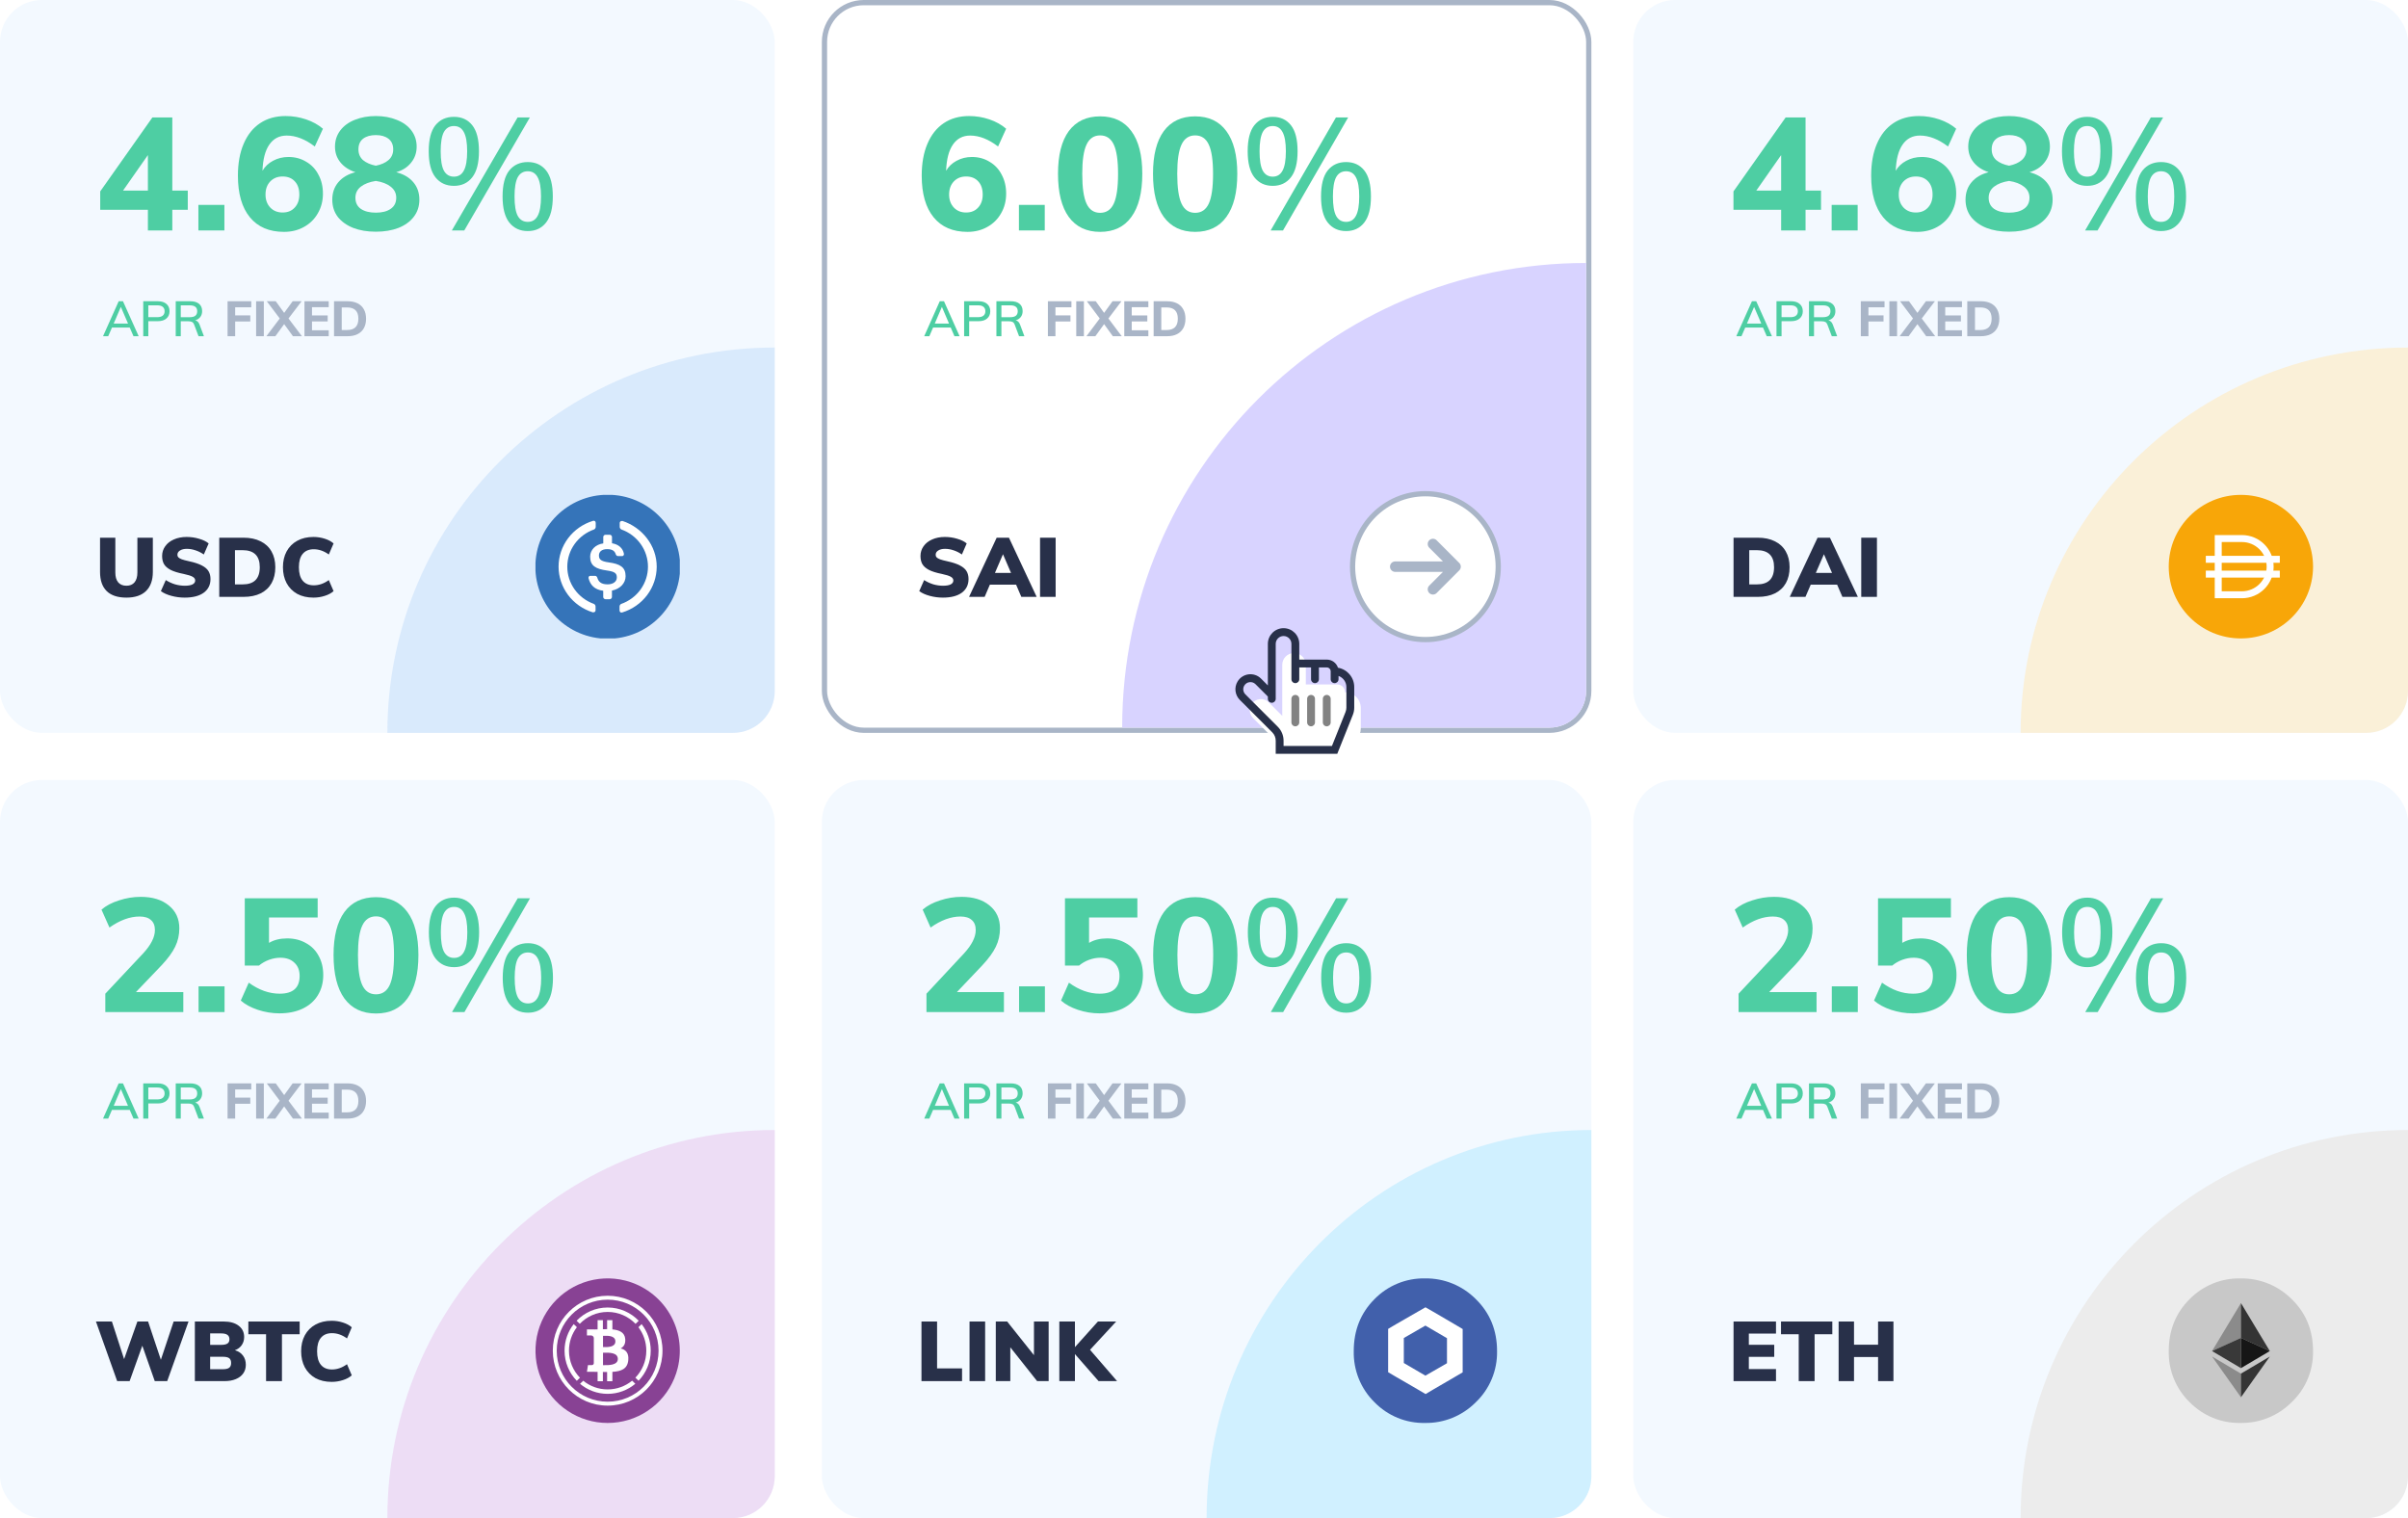 <svg width="460" height="290" viewBox="0 0 460 290" fill="none"
    xmlns="http://www.w3.org/2000/svg">
    <g>
        <rect width="148" height="140" rx="8" fill="#F3F9FF"/>
        <path opacity="0.6" d="M148 66.392L148 132C148 136.418 144.418 140 140 140H74C74 99.347 107.131 66.392 148 66.392Z" fill="#C8E0FA"/>
        <path d="M35.871 40.081H32.915V44.021H28.253V40.081H19.143V36.565L29.107 22.441H32.915V36.413H35.871V40.081ZM28.253 36.413V29.624L23.5 36.413H28.253Z" fill="#4ECEA3"/>
        <path d="M42.867 39.141V44.021H37.901V39.141H42.867Z" fill="#4ECEA3"/>
        <path d="M55.108 29.988C56.367 29.988 57.495 30.291 58.49 30.897C59.506 31.483 60.288 32.311 60.837 33.382C61.405 34.433 61.69 35.635 61.69 36.989C61.69 38.383 61.365 39.636 60.715 40.747C60.085 41.859 59.201 42.727 58.064 43.354C56.946 43.98 55.677 44.294 54.255 44.294C51.431 44.294 49.258 43.364 47.734 41.505C46.211 39.646 45.449 36.999 45.449 33.564C45.449 31.2 45.815 29.169 46.546 27.472C47.277 25.754 48.323 24.441 49.684 23.532C51.045 22.622 52.67 22.168 54.56 22.168C55.9 22.168 57.2 22.38 58.46 22.804C59.719 23.229 60.796 23.825 61.69 24.592L60.136 27.987C58.307 26.593 56.52 25.896 54.773 25.896C53.351 25.896 52.244 26.472 51.452 27.623C50.659 28.755 50.223 30.422 50.141 32.624C50.608 31.816 51.279 31.18 52.152 30.715C53.046 30.23 54.031 29.988 55.108 29.988ZM53.981 40.596C54.956 40.596 55.728 40.282 56.296 39.656C56.886 39.03 57.18 38.201 57.18 37.171C57.18 36.1 56.896 35.261 56.327 34.655C55.758 34.029 54.976 33.715 53.981 33.715C53.006 33.715 52.213 34.039 51.604 34.685C51.015 35.312 50.72 36.14 50.72 37.171C50.72 38.181 51.025 39.01 51.634 39.656C52.244 40.282 53.026 40.596 53.981 40.596Z" fill="#4ECEA3"/>
        <path d="M75.694 32.897C77.096 33.261 78.183 33.897 78.955 34.807C79.727 35.716 80.112 36.827 80.112 38.141C80.112 39.394 79.757 40.485 79.046 41.414C78.355 42.323 77.38 43.031 76.121 43.536C74.861 44.021 73.419 44.263 71.794 44.263C70.169 44.263 68.727 44.021 67.467 43.536C66.208 43.031 65.222 42.323 64.511 41.414C63.821 40.485 63.475 39.394 63.475 38.141C63.475 36.827 63.861 35.716 64.633 34.807C65.426 33.877 66.512 33.241 67.894 32.897C66.675 32.493 65.72 31.867 65.029 31.018C64.339 30.169 63.993 29.169 63.993 28.017C63.993 26.845 64.329 25.815 64.999 24.926C65.669 24.037 66.594 23.36 67.772 22.895C68.97 22.41 70.311 22.168 71.794 22.168C73.277 22.168 74.608 22.41 75.786 22.895C76.984 23.36 77.919 24.037 78.589 24.926C79.259 25.815 79.594 26.845 79.594 28.017C79.594 29.189 79.239 30.21 78.528 31.079C77.837 31.948 76.893 32.554 75.694 32.897ZM71.794 25.805C70.778 25.805 69.966 26.037 69.356 26.502C68.767 26.967 68.473 27.644 68.473 28.533C68.473 29.381 68.767 30.068 69.356 30.594C69.966 31.099 70.778 31.452 71.794 31.654C72.81 31.452 73.612 31.099 74.201 30.594C74.811 30.068 75.115 29.381 75.115 28.533C75.115 27.644 74.811 26.967 74.201 26.502C73.612 26.037 72.81 25.805 71.794 25.805ZM71.794 40.626C72.993 40.626 73.937 40.384 74.628 39.899C75.339 39.414 75.694 38.706 75.694 37.777C75.694 36.908 75.339 36.201 74.628 35.655C73.937 35.11 72.993 34.746 71.794 34.564C70.596 34.746 69.641 35.11 68.93 35.655C68.239 36.201 67.894 36.908 67.894 37.777C67.894 38.706 68.239 39.414 68.93 39.899C69.641 40.384 70.596 40.626 71.794 40.626Z" fill="#4ECEA3"/>
        <path d="M86.713 35.504C85.23 35.504 84.052 34.958 83.178 33.867C82.325 32.776 81.898 31.119 81.898 28.896C81.898 26.654 82.325 24.997 83.178 23.926C84.052 22.855 85.23 22.319 86.713 22.319C88.196 22.319 89.364 22.855 90.217 23.926C91.07 24.997 91.497 26.654 91.497 28.896C91.497 31.119 91.07 32.776 90.217 33.867C89.364 34.958 88.196 35.504 86.713 35.504ZM86.713 33.746C87.566 33.746 88.196 33.362 88.602 32.594C89.028 31.826 89.242 30.594 89.242 28.896C89.242 27.219 89.028 25.997 88.602 25.229C88.196 24.461 87.566 24.077 86.713 24.077C85.859 24.077 85.22 24.461 84.793 25.229C84.387 25.997 84.184 27.219 84.184 28.896C84.184 30.594 84.387 31.826 84.793 32.594C85.22 33.362 85.859 33.746 86.713 33.746ZM86.317 44.021L98.871 22.441H101.217L88.693 44.021H86.317ZM100.821 44.142C99.338 44.142 98.159 43.596 97.286 42.505C96.433 41.414 96.006 39.757 96.006 37.535C96.006 35.292 96.433 33.635 97.286 32.564C98.159 31.493 99.338 30.957 100.821 30.957C102.303 30.957 103.472 31.493 104.325 32.564C105.178 33.635 105.604 35.292 105.604 37.535C105.604 39.757 105.178 41.414 104.325 42.505C103.472 43.596 102.303 44.142 100.821 44.142ZM100.821 42.384C101.674 42.384 102.303 42 102.71 41.232C103.136 40.464 103.35 39.232 103.35 37.535C103.35 35.857 103.136 34.635 102.71 33.867C102.303 33.099 101.674 32.715 100.821 32.715C99.967 32.715 99.328 33.099 98.901 33.867C98.495 34.635 98.291 35.857 98.291 37.535C98.291 39.232 98.495 40.464 98.901 41.232C99.328 42 99.967 42.384 100.821 42.384Z" fill="#4ECEA3"/>
        <path d="M43.474 57.547H48.001V58.701H44.926V60.249H47.812V61.412H44.926V64.227H43.474V57.547Z" fill="#A9B5C7"/>
        <path d="M48.926 57.547H50.397V64.227H48.926V57.547Z" fill="#A9B5C7"/>
        <path d="M57.677 64.227H55.96L54.282 61.919L52.603 64.227H50.886L53.442 60.84L50.962 57.547H52.678L54.282 59.771L55.904 57.547H57.62L55.111 60.84L57.677 64.227Z" fill="#A9B5C7"/>
        <path d="M58.164 57.547H62.795V58.682H59.598V60.258H62.597V61.403H59.598V63.092H62.795V64.227H58.164V57.547Z" fill="#A9B5C7"/>
        <path d="M63.81 57.547H66.404C67.139 57.547 67.771 57.678 68.299 57.941C68.828 58.204 69.23 58.585 69.507 59.086C69.79 59.586 69.931 60.183 69.931 60.878C69.931 61.578 69.793 62.178 69.516 62.679C69.239 63.179 68.837 63.564 68.309 63.833C67.781 64.095 67.145 64.227 66.404 64.227H63.81V57.547ZM66.309 63.045C67.743 63.045 68.46 62.322 68.46 60.878C68.46 59.445 67.743 58.729 66.309 58.729H65.281V63.045H66.309Z" fill="#A9B5C7"/>
        <path d="M24.785 62.576H21.39L20.673 64.227H19.683L22.672 57.547H23.493L26.492 64.227H25.502L24.785 62.576ZM24.455 61.806L23.087 58.626L21.72 61.806H24.455Z" fill="#4ECEA3"/>
        <path d="M27.362 57.547H30.153C30.858 57.547 31.405 57.719 31.794 58.063C32.191 58.401 32.389 58.864 32.389 59.452C32.389 60.039 32.187 60.505 31.785 60.849C31.389 61.187 30.845 61.356 30.153 61.356H28.333V64.227H27.362V57.547ZM30.04 60.587C30.506 60.587 30.855 60.49 31.087 60.296C31.326 60.102 31.445 59.821 31.445 59.452C31.445 59.089 31.326 58.81 31.087 58.617C30.855 58.423 30.506 58.326 30.04 58.326H28.333V60.587H30.04Z" fill="#4ECEA3"/>
        <path d="M38.955 64.227H37.927L37.087 62.003C36.999 61.766 36.87 61.603 36.701 61.516C36.531 61.422 36.298 61.375 36.003 61.375H34.532V64.227H33.569V57.547H36.333C37.069 57.547 37.631 57.71 38.021 58.035C38.417 58.36 38.615 58.826 38.615 59.433C38.615 59.871 38.499 60.243 38.266 60.549C38.034 60.856 37.704 61.072 37.276 61.197C37.666 61.265 37.949 61.541 38.125 62.022L38.955 64.227ZM36.22 60.596C36.71 60.596 37.075 60.502 37.314 60.315C37.553 60.121 37.672 59.833 37.672 59.452C37.672 59.07 37.553 58.789 37.314 58.607C37.081 58.42 36.716 58.326 36.22 58.326H34.532V60.596H36.22Z" fill="#4ECEA3"/>
        <path d="M24.155 114.163C22.495 114.163 21.239 113.751 20.388 112.925C19.537 112.089 19.111 110.866 19.111 109.258V102.717H22.032V109.369C22.032 110.184 22.213 110.808 22.574 111.242C22.947 111.676 23.474 111.893 24.155 111.893C24.825 111.893 25.341 111.676 25.703 111.242C26.064 110.798 26.245 110.173 26.245 109.369V102.717H29.198V109.258C29.198 110.845 28.762 112.062 27.889 112.909C27.027 113.745 25.783 114.163 24.155 114.163Z" fill="#283049"/>
        <path d="M35.279 114.163C34.427 114.163 33.587 114.052 32.757 113.83C31.927 113.608 31.251 113.306 30.73 112.925L31.671 110.814C32.225 111.163 32.81 111.433 33.427 111.623C34.055 111.803 34.683 111.893 35.31 111.893C35.949 111.893 36.438 111.808 36.779 111.639C37.119 111.459 37.289 111.21 37.289 110.893C37.289 110.607 37.135 110.374 36.827 110.194C36.518 110.004 35.938 109.819 35.087 109.639C34.012 109.427 33.177 109.168 32.581 108.861C31.985 108.543 31.565 108.173 31.32 107.749C31.086 107.326 30.969 106.813 30.969 106.209C30.969 105.521 31.166 104.902 31.56 104.352C31.953 103.791 32.507 103.357 33.219 103.05C33.932 102.733 34.746 102.574 35.661 102.574C36.481 102.574 37.274 102.69 38.04 102.923C38.816 103.145 39.423 103.442 39.859 103.812L38.934 105.924C38.433 105.574 37.907 105.31 37.353 105.13C36.8 104.939 36.247 104.844 35.694 104.844C35.151 104.844 34.715 104.95 34.385 105.162C34.055 105.363 33.89 105.638 33.89 105.987C33.89 106.178 33.948 106.336 34.066 106.463C34.182 106.59 34.401 106.717 34.72 106.844C35.039 106.961 35.518 107.088 36.156 107.226C37.188 107.448 37.997 107.718 38.582 108.035C39.178 108.342 39.599 108.707 39.843 109.131C40.088 109.543 40.21 110.041 40.21 110.623C40.21 111.724 39.779 112.592 38.917 113.227C38.056 113.851 36.843 114.163 35.279 114.163Z" fill="#283049"/>
        <path d="M41.884 102.717H46.529C47.784 102.717 48.864 102.944 49.769 103.399C50.684 103.844 51.381 104.489 51.86 105.336C52.349 106.183 52.594 107.188 52.594 108.353C52.594 109.528 52.355 110.544 51.876 111.401C51.397 112.248 50.7 112.899 49.785 113.354C48.88 113.798 47.795 114.021 46.529 114.021H41.884V102.717ZM46.321 111.639C47.428 111.639 48.253 111.369 48.795 110.829C49.349 110.279 49.625 109.453 49.625 108.353C49.625 106.183 48.524 105.098 46.321 105.098H44.885V111.639H46.321Z" fill="#283049"/>
        <path d="M59.876 114.163C58.695 114.163 57.663 113.925 56.78 113.449C55.907 112.962 55.231 112.279 54.753 111.401C54.284 110.522 54.05 109.506 54.05 108.353C54.05 107.21 54.284 106.204 54.753 105.336C55.231 104.458 55.907 103.78 56.78 103.304C57.663 102.817 58.695 102.574 59.876 102.574C60.621 102.574 61.339 102.685 62.031 102.907C62.733 103.129 63.297 103.431 63.723 103.812L62.813 105.924C61.887 105.257 60.929 104.923 59.94 104.923C59.025 104.923 58.322 105.215 57.833 105.797C57.344 106.368 57.099 107.22 57.099 108.353C57.099 109.496 57.344 110.358 57.833 110.941C58.322 111.523 59.025 111.814 59.94 111.814C60.929 111.814 61.887 111.48 62.813 110.814L63.723 112.925C63.297 113.306 62.733 113.608 62.031 113.83C61.339 114.052 60.621 114.163 59.876 114.163Z" fill="#283049"/>
        <g clip-path="url(#step-1-1)">
            <path d="M129.928 108.292C129.942 100.695 123.761 94.526 116.124 94.513C108.486 94.5 102.284 100.648 102.271 108.245C102.257 115.842 108.438 122.011 116.075 122.024C123.713 122.037 129.915 115.889 129.928 108.292Z" fill="#3574B9"/>
            <path d="M113.771 116.572C113.771 116.873 113.562 116.978 113.248 116.978C111.347 116.389 109.687 115.223 108.511 113.649C107.334 112.075 106.702 110.176 106.705 108.227C106.709 106.278 107.348 104.381 108.53 102.811C109.712 101.241 111.376 100.081 113.279 99.498C113.587 99.398 113.802 99.6 113.799 99.907V100.632C113.801 100.736 113.774 100.839 113.719 100.929C113.665 101.018 113.586 101.092 113.491 101.14C111.994 101.666 110.699 102.631 109.783 103.902C108.867 105.173 108.373 106.689 108.37 108.244C108.367 109.799 108.854 111.317 109.764 112.592C110.675 113.866 111.966 114.836 113.46 115.369C113.555 115.417 113.635 115.49 113.689 115.58C113.743 115.67 113.771 115.773 113.768 115.877L113.771 116.572Z" fill="white"/>
            <path d="M116.898 114.046C116.895 114.154 116.85 114.256 116.774 114.334C116.697 114.412 116.593 114.459 116.483 114.467H115.649C115.541 114.46 115.439 114.414 115.362 114.339C115.286 114.263 115.24 114.164 115.233 114.058V112.855C113.565 112.647 112.734 111.733 112.423 110.409C112.423 110.208 112.531 110.003 112.731 110.003H113.67C113.876 110.003 113.978 110.106 114.085 110.304C114.292 111.017 114.701 111.627 116.061 111.63C117.102 111.63 117.831 111.125 117.834 110.313C117.837 109.501 117.419 109.194 115.963 108.987C113.774 108.686 112.734 108.066 112.737 106.34C112.737 105.02 113.784 104.003 115.243 103.805V102.559C115.249 102.454 115.295 102.354 115.372 102.279C115.448 102.205 115.55 102.16 115.658 102.153H116.492C116.6 102.16 116.702 102.205 116.779 102.279C116.855 102.354 116.901 102.454 116.908 102.559V103.781C118.157 103.985 118.988 104.698 119.195 105.817C119.195 106.018 119.09 106.223 118.887 106.223H118.059C117.85 106.223 117.751 106.12 117.643 105.922C117.437 105.209 116.917 104.902 115.978 104.902C114.938 104.902 114.415 105.408 114.415 106.105C114.415 106.803 114.722 107.224 116.286 107.432C118.471 107.733 119.512 108.352 119.508 110.079C119.508 111.399 118.465 112.515 116.902 112.818L116.898 114.046Z" fill="white"/>
            <path d="M118.351 116.59C118.351 116.894 118.564 117.098 118.871 116.996C120.774 116.412 122.438 115.252 123.621 113.683C124.804 112.114 125.445 110.217 125.452 108.268C125.458 104.205 122.654 100.743 118.908 99.516C118.594 99.516 118.385 99.621 118.385 99.922V100.635C118.383 100.739 118.41 100.842 118.465 100.932C118.519 101.022 118.598 101.095 118.693 101.143C120.187 101.676 121.478 102.646 122.388 103.921C123.299 105.196 123.785 106.714 123.782 108.269C123.778 109.824 123.284 111.34 122.368 112.611C121.451 113.882 120.156 114.846 118.659 115.372C118.564 115.419 118.485 115.492 118.431 115.581C118.376 115.671 118.349 115.773 118.351 115.877V116.59Z" fill="white"/>
        </g>
    </g>
    <g clip-path="url(#step-1-2)">
        <rect y="149" width="148" height="141" rx="8" fill="#F3F9FF"/>
        <path opacity="0.6" d="M148 215.866L148 282C148 286.418 144.418 290 140 290H74C74 249.057 107.131 215.866 148 215.866Z" fill="#E9CAEE"/>
        <path d="M35.018 189.519V193.335H20.118V189.825L27.339 182.132C28.843 180.504 29.594 179.019 29.594 177.675C29.594 176.821 29.34 176.18 28.832 175.752C28.345 175.305 27.624 175.081 26.669 175.081C24.82 175.081 22.901 175.783 20.91 177.187L19.387 173.768C20.26 173.015 21.377 172.425 22.738 171.998C24.099 171.55 25.481 171.326 26.882 171.326C29.137 171.326 30.925 171.875 32.245 172.974C33.586 174.053 34.256 175.508 34.256 177.34C34.256 178.601 33.992 179.771 33.464 180.85C32.956 181.908 32.093 183.089 30.874 184.391L25.968 189.519H35.018Z" fill="#4ECEA3"/>
        <path d="M42.897 188.42V193.335H37.931V188.42H42.897Z" fill="#4ECEA3"/>
        <path d="M54.864 179.263C56.204 179.263 57.393 179.558 58.429 180.148C59.485 180.718 60.297 181.532 60.866 182.59C61.455 183.648 61.75 184.869 61.75 186.253C61.75 187.718 61.405 189.011 60.714 190.13C60.044 191.229 59.069 192.084 57.789 192.694C56.529 193.284 55.056 193.579 53.37 193.579C51.989 193.579 50.618 193.355 49.257 192.908C47.916 192.46 46.83 191.87 45.997 191.137L47.52 187.718C49.45 189.123 51.42 189.825 53.431 189.825C55.971 189.825 57.24 188.695 57.24 186.436C57.24 185.358 56.905 184.513 56.235 183.903C55.585 183.272 54.691 182.956 53.553 182.956C52.842 182.956 52.121 183.089 51.39 183.353C50.679 183.618 50.039 183.984 49.47 184.452H46.758V171.601H60.683V175.264H51.39V180.117C52.345 179.548 53.502 179.263 54.864 179.263Z" fill="#4ECEA3"/>
        <path d="M71.824 193.61C69.203 193.61 67.192 192.653 65.791 190.74C64.409 188.827 63.719 186.06 63.719 182.437C63.719 178.856 64.409 176.119 65.791 174.226C67.192 172.333 69.203 171.387 71.824 171.387C74.444 171.387 76.445 172.333 77.826 174.226C79.228 176.119 79.929 178.856 79.929 182.437C79.929 186.06 79.228 188.827 77.826 190.74C76.445 192.653 74.444 193.61 71.824 193.61ZM71.824 189.947C73.022 189.947 73.896 189.357 74.444 188.176C74.993 186.996 75.267 185.083 75.267 182.437C75.267 179.853 74.993 177.981 74.444 176.821C73.896 175.64 73.022 175.05 71.824 175.05C70.625 175.05 69.752 175.64 69.203 176.821C68.655 177.981 68.381 179.853 68.381 182.437C68.381 185.083 68.655 186.996 69.203 188.176C69.752 189.357 70.625 189.947 71.824 189.947Z" fill="#4ECEA3"/>
        <path d="M86.742 184.757C85.26 184.757 84.081 184.208 83.208 183.109C82.355 182.01 81.928 180.341 81.928 178.103C81.928 175.844 82.355 174.175 83.208 173.097C84.081 172.018 85.26 171.479 86.742 171.479C88.225 171.479 89.393 172.018 90.247 173.097C91.1 174.175 91.526 175.844 91.526 178.103C91.526 180.341 91.1 182.01 90.247 183.109C89.393 184.208 88.225 184.757 86.742 184.757ZM86.742 182.987C87.596 182.987 88.225 182.6 88.632 181.827C89.058 181.054 89.272 179.812 89.272 178.103C89.272 176.414 89.058 175.182 88.632 174.409C88.225 173.636 87.596 173.249 86.742 173.249C85.889 173.249 85.249 173.636 84.823 174.409C84.416 175.182 84.213 176.414 84.213 178.103C84.213 179.812 84.416 181.054 84.823 181.827C85.249 182.6 85.889 182.987 86.742 182.987ZM86.346 193.335L98.9 171.601H101.246L88.723 193.335H86.346ZM100.85 193.457C99.367 193.457 98.189 192.908 97.316 191.809C96.463 190.71 96.036 189.041 96.036 186.803C96.036 184.544 96.463 182.875 97.316 181.796C98.189 180.718 99.367 180.178 100.85 180.178C102.333 180.178 103.501 180.718 104.354 181.796C105.208 182.875 105.634 184.544 105.634 186.803C105.634 189.041 105.208 190.71 104.354 191.809C103.501 192.908 102.333 193.457 100.85 193.457ZM100.85 191.687C101.703 191.687 102.333 191.3 102.739 190.527C103.166 189.753 103.379 188.512 103.379 186.803C103.379 185.113 103.166 183.882 102.739 183.109C102.333 182.336 101.703 181.949 100.85 181.949C99.997 181.949 99.357 182.336 98.931 183.109C98.524 183.882 98.321 185.113 98.321 186.803C98.321 188.512 98.524 189.753 98.931 190.527C99.357 191.3 99.997 191.687 100.85 191.687Z" fill="#4ECEA3"/>
        <path d="M43.474 206.958H48.001V208.12H44.926V209.679H47.812V210.851H44.926V213.686H43.474V206.958Z" fill="#A9B5C7"/>
        <path d="M48.926 206.958H50.397V213.686H48.926V206.958Z" fill="#A9B5C7"/>
        <path d="M57.677 213.686H55.96L54.282 211.361L52.603 213.686H50.886L53.442 210.275L50.962 206.958H52.678L54.282 209.198L55.904 206.958H57.62L55.111 210.275L57.677 213.686Z" fill="#A9B5C7"/>
        <path d="M58.164 206.958H62.795V208.102H59.598V209.689H62.597V210.842H59.598V212.542H62.795V213.686H58.164V206.958Z" fill="#A9B5C7"/>
        <path d="M63.81 206.958H66.404C67.139 206.958 67.771 207.091 68.299 207.355C68.828 207.62 69.23 208.004 69.507 208.508C69.79 209.012 69.931 209.613 69.931 210.312C69.931 211.018 69.793 211.623 69.516 212.127C69.239 212.63 68.837 213.018 68.309 213.289C67.781 213.553 67.145 213.686 66.404 213.686H63.81V206.958ZM66.309 212.495C67.743 212.495 68.46 211.768 68.46 210.312C68.46 208.87 67.743 208.149 66.309 208.149H65.281V212.495H66.309Z" fill="#A9B5C7"/>
        <path d="M24.785 212.023H21.39L20.673 213.686H19.683L22.672 206.958H23.493L26.492 213.686H25.502L24.785 212.023ZM24.455 211.248L23.087 208.045L21.72 211.248H24.455Z" fill="#4ECEA3"/>
        <path d="M27.362 206.958H30.153C30.858 206.958 31.405 207.131 31.794 207.478C32.191 207.818 32.389 208.284 32.389 208.876C32.389 209.468 32.187 209.938 31.785 210.284C31.389 210.624 30.845 210.794 30.153 210.794H28.333V213.686H27.362V206.958ZM30.04 210.02C30.506 210.02 30.855 209.922 31.087 209.727C31.326 209.531 31.445 209.248 31.445 208.876C31.445 208.511 31.326 208.231 31.087 208.035C30.855 207.84 30.506 207.742 30.04 207.742H28.333V210.02H30.04Z" fill="#4ECEA3"/>
        <path d="M38.955 213.686H37.927L37.087 211.446C36.999 211.207 36.87 211.043 36.701 210.955C36.531 210.86 36.298 210.813 36.003 210.813H34.532V213.686H33.569V206.958H36.333C37.069 206.958 37.631 207.122 38.021 207.45C38.417 207.777 38.615 208.246 38.615 208.857C38.615 209.298 38.499 209.673 38.266 209.982C38.034 210.29 37.704 210.508 37.276 210.634C37.666 210.703 37.949 210.98 38.125 211.465L38.955 213.686ZM36.22 210.029C36.71 210.029 37.075 209.935 37.314 209.746C37.553 209.55 37.672 209.261 37.672 208.876C37.672 208.492 37.553 208.209 37.314 208.026C37.081 207.837 36.716 207.742 36.22 207.742H34.532V210.029H36.22Z" fill="#4ECEA3"/>
        <path d="M36.013 252.45L31.943 263.835H29.565L27.187 257.071L24.761 263.835H22.383L18.329 252.45H21.377L23.707 259.63L26.245 252.45H28.288L30.73 259.758L33.172 252.45H36.013Z" fill="#283049"/>
        <path d="M44.869 257.935C45.539 258.127 46.055 258.468 46.417 258.958C46.779 259.438 46.96 260.024 46.96 260.717C46.96 261.346 46.795 261.895 46.465 262.364C46.135 262.833 45.662 263.195 45.044 263.451C44.438 263.707 43.72 263.835 42.89 263.835H37.224V252.45H42.746C43.938 252.45 44.885 252.717 45.587 253.25C46.289 253.783 46.641 254.502 46.641 255.408C46.641 255.995 46.486 256.512 46.178 256.959C45.869 257.407 45.433 257.732 44.869 257.935ZM40.145 256.911H42.235C42.789 256.911 43.193 256.826 43.448 256.656C43.704 256.485 43.831 256.213 43.831 255.84C43.831 255.456 43.698 255.174 43.432 254.993C43.177 254.811 42.778 254.721 42.235 254.721H40.145V256.911ZM42.539 261.564C43.113 261.564 43.523 261.474 43.768 261.293C44.023 261.111 44.151 260.808 44.151 260.381C44.151 259.944 44.028 259.635 43.784 259.454C43.539 259.273 43.124 259.182 42.539 259.182H40.145V261.564H42.539Z" fill="#283049"/>
        <path d="M50.828 254.881H47.445V252.45H57.245V254.881H53.861V263.835H50.828V254.881Z" fill="#283049"/>
        <path d="M63.352 263.979C62.171 263.979 61.139 263.739 60.255 263.259C59.383 262.769 58.707 262.081 58.228 261.197C57.76 260.312 57.526 259.289 57.526 258.127C57.526 256.975 57.76 255.963 58.228 255.089C58.707 254.204 59.383 253.522 60.255 253.042C61.139 252.552 62.171 252.306 63.352 252.306C64.097 252.306 64.815 252.418 65.506 252.642C66.209 252.866 66.773 253.17 67.198 253.554L66.288 255.68C65.363 255.009 64.405 254.673 63.416 254.673C62.501 254.673 61.798 254.966 61.309 255.552C60.819 256.128 60.575 256.986 60.575 258.127C60.575 259.278 60.819 260.147 61.309 260.733C61.798 261.319 62.501 261.612 63.416 261.612C64.405 261.612 65.363 261.277 66.288 260.605L67.198 262.732C66.773 263.115 66.209 263.419 65.506 263.643C64.815 263.867 64.097 263.979 63.352 263.979Z" fill="#283049"/>
        <g clip-path="url(#step-1-3)">
            <path d="M129.453 261.367C128.792 264.018 127.361 266.412 125.341 268.248C123.321 270.084 120.803 271.278 118.105 271.68C115.407 272.082 112.651 271.672 110.186 270.504C107.72 269.336 105.656 267.462 104.254 265.118C102.853 262.775 102.176 260.067 102.311 257.338C102.446 254.609 103.386 251.982 105.011 249.788C106.637 247.595 108.876 245.934 111.445 245.015C114.013 244.097 116.796 243.962 119.441 244.628C122.982 245.522 126.025 247.786 127.902 250.924C129.779 254.062 130.337 257.817 129.453 261.367Z" fill="#884294"/>
            <path fill-rule="evenodd" clip-rule="evenodd" d="M118.572 257.588C119.157 257.27 119.524 256.711 119.438 255.779C119.323 254.505 118.29 254.078 116.986 253.956L116.985 252.19H115.975L115.975 253.91C115.709 253.91 115.438 253.916 115.168 253.921L115.168 252.19L114.158 252.19L114.158 253.956C113.939 253.961 113.724 253.965 113.515 253.965V253.96L112.121 253.96L112.121 255.108C112.121 255.108 112.867 255.093 112.855 255.107C113.264 255.108 113.398 255.361 113.436 255.579L113.436 260.418C113.418 260.555 113.342 260.774 113.056 260.774C113.069 260.786 112.321 260.774 112.321 260.774L112.121 262.058H113.436C113.596 262.058 113.755 262.06 113.912 262.062C113.994 262.063 114.076 262.064 114.158 262.064L114.158 263.851L115.168 263.851L115.167 262.083C115.445 262.089 115.713 262.092 115.975 262.092L115.975 263.851H116.985L116.986 262.068C118.684 261.964 119.873 261.508 120.021 259.811C120.14 258.444 119.536 257.834 118.572 257.588ZM115.192 255.185C115.25 255.185 115.32 255.183 115.4 255.181C116.106 255.161 117.554 255.12 117.555 256.259C117.554 257.373 116.049 257.346 115.358 257.334C115.296 257.333 115.24 257.332 115.192 257.332V255.185ZM115.192 260.783L115.192 258.416C115.261 258.416 115.344 258.414 115.438 258.411C116.285 258.39 118.024 258.346 118.025 259.599C118.025 260.824 116.216 260.797 115.389 260.785C115.315 260.784 115.248 260.783 115.192 260.783Z" fill="white"/>
            <path d="M116.078 250.62C113.987 250.62 112.098 251.491 110.754 252.89L110.146 252.304C111.643 250.745 113.748 249.774 116.078 249.774C118.41 249.774 120.516 250.746 122.014 252.307L121.408 252.896C120.063 251.493 118.173 250.62 116.078 250.62Z" fill="white"/>
            <path d="M109.592 252.944L110.204 253.533C109.255 254.778 108.691 256.333 108.691 258.021C108.691 260.031 109.492 261.855 110.791 263.189L110.185 263.777C108.738 262.291 107.847 260.26 107.847 258.021C107.847 256.106 108.499 254.343 109.592 252.944Z" fill="white"/>
            <path d="M111.416 263.761L110.805 264.352C112.233 265.548 114.072 266.267 116.078 266.267C118.091 266.267 119.935 265.543 121.365 264.342L120.754 263.75C119.481 264.794 117.853 265.421 116.078 265.421C114.31 265.421 112.687 264.799 111.416 263.761Z" fill="white"/>
            <path d="M121.984 263.765L121.377 263.177C122.67 261.844 123.465 260.026 123.465 258.021C123.465 256.336 122.904 254.783 121.958 253.54L122.568 252.947C123.659 254.346 124.31 256.107 124.31 258.021C124.31 260.254 123.423 262.28 121.984 263.765Z" fill="white"/>
            <path fill-rule="evenodd" clip-rule="evenodd" d="M126.555 258.021C126.555 263.817 121.864 268.516 116.078 268.516C110.293 268.516 105.602 263.817 105.602 258.021C105.602 252.224 110.293 247.526 116.078 247.526C121.864 247.526 126.555 252.224 126.555 258.021ZM116.078 267.766C121.451 267.766 125.806 263.403 125.806 258.021C125.806 252.638 121.451 248.275 116.078 248.275C110.706 248.275 106.351 252.638 106.351 258.021C106.351 263.403 110.706 267.766 116.078 267.766Z" fill="white"/>
        </g>
    </g>
    <g clip-path="url(#step-1-4)">
        <rect x="157" y="149" width="147" height="141" rx="8" fill="#F3F9FF"/>
        <path opacity="0.6" d="M304 215.866L304 282C304 286.418 300.418 290 296 290H230.5C230.5 249.057 263.407 215.866 304 215.866Z" fill="#B9E9FF"/>
        <path d="M191.781 189.519V193.335H176.982V189.825L184.155 182.132C185.648 180.504 186.394 179.019 186.394 177.675C186.394 176.821 186.142 176.18 185.638 175.752C185.153 175.305 184.437 175.081 183.489 175.081C181.653 175.081 179.746 175.783 177.769 177.187L176.256 173.768C177.123 173.015 178.233 172.425 179.585 171.998C180.936 171.55 182.308 171.326 183.701 171.326C185.94 171.326 187.716 171.875 189.027 172.974C190.359 174.053 191.025 175.508 191.025 177.34C191.025 178.601 190.762 179.771 190.238 180.85C189.733 181.908 188.876 183.089 187.665 184.391L182.793 189.519H191.781Z" fill="#4ECEA3"/>
        <path d="M199.607 188.42V193.335H194.674V188.42H199.607Z" fill="#4ECEA3"/>
        <path d="M211.493 179.263C212.824 179.263 214.005 179.558 215.034 180.148C216.083 180.718 216.89 181.532 217.455 182.59C218.04 183.648 218.333 184.869 218.333 186.253C218.333 187.718 217.99 189.011 217.304 190.13C216.638 191.229 215.669 192.084 214.398 192.694C213.147 193.284 211.685 193.579 210.01 193.579C208.638 193.579 207.276 193.355 205.924 192.908C204.592 192.46 203.513 191.87 202.686 191.137L204.199 187.718C206.116 189.123 208.073 189.825 210.07 189.825C212.592 189.825 213.853 188.695 213.853 186.436C213.853 185.358 213.521 184.513 212.855 183.903C212.209 183.272 211.321 182.956 210.191 182.956C209.485 182.956 208.769 183.089 208.043 183.353C207.336 183.618 206.701 183.984 206.136 184.452H203.442V171.601H217.273V175.264H208.043V180.117C208.991 179.548 210.141 179.263 211.493 179.263Z" fill="#4ECEA3"/>
        <path d="M228.338 193.61C225.736 193.61 223.738 192.653 222.346 190.74C220.974 188.827 220.288 186.06 220.288 182.437C220.288 178.856 220.974 176.119 222.346 174.226C223.738 172.333 225.736 171.387 228.338 171.387C230.941 171.387 232.929 172.333 234.301 174.226C235.693 176.119 236.389 178.856 236.389 182.437C236.389 186.06 235.693 188.827 234.301 190.74C232.929 192.653 230.941 193.61 228.338 193.61ZM228.338 189.947C229.529 189.947 230.396 189.357 230.941 188.176C231.486 186.996 231.758 185.083 231.758 182.437C231.758 179.853 231.486 177.981 230.941 176.821C230.396 175.64 229.529 175.05 228.338 175.05C227.148 175.05 226.28 175.64 225.736 176.821C225.191 177.981 224.919 179.853 224.919 182.437C224.919 185.083 225.191 186.996 225.736 188.176C226.28 189.357 227.148 189.947 228.338 189.947Z" fill="#4ECEA3"/>
        <path d="M243.156 184.757C241.683 184.757 240.513 184.208 239.646 183.109C238.798 182.01 238.375 180.341 238.375 178.103C238.375 175.844 238.798 174.175 239.646 173.097C240.513 172.018 241.683 171.479 243.156 171.479C244.629 171.479 245.789 172.018 246.637 173.097C247.484 174.175 247.908 175.844 247.908 178.103C247.908 180.341 247.484 182.01 246.637 183.109C245.789 184.208 244.629 184.757 243.156 184.757ZM243.156 182.987C244.004 182.987 244.629 182.6 245.033 181.827C245.456 181.054 245.668 179.812 245.668 178.103C245.668 176.414 245.456 175.182 245.033 174.409C244.629 173.636 244.004 173.249 243.156 173.249C242.309 173.249 241.673 173.636 241.25 174.409C240.846 175.182 240.644 176.414 240.644 178.103C240.644 179.812 240.846 181.054 241.25 181.827C241.673 182.6 242.309 182.987 243.156 182.987ZM242.763 193.335L255.232 171.601H257.562L245.124 193.335H242.763ZM257.169 193.457C255.696 193.457 254.526 192.908 253.658 191.809C252.811 190.71 252.387 189.041 252.387 186.803C252.387 184.544 252.811 182.875 253.658 181.796C254.526 180.718 255.696 180.178 257.169 180.178C258.642 180.178 259.802 180.718 260.649 181.796C261.497 182.875 261.92 184.544 261.92 186.803C261.92 189.041 261.497 190.71 260.649 191.809C259.802 192.908 258.642 193.457 257.169 193.457ZM257.169 191.687C258.016 191.687 258.642 191.3 259.045 190.527C259.469 189.753 259.681 188.512 259.681 186.803C259.681 185.113 259.469 183.882 259.045 183.109C258.642 182.336 258.016 181.949 257.169 181.949C256.322 181.949 255.686 182.336 255.262 183.109C254.859 183.882 254.657 185.113 254.657 186.803C254.657 188.512 254.859 189.753 255.262 190.527C255.686 191.3 256.322 191.687 257.169 191.687Z" fill="#4ECEA3"/>
        <path d="M200.18 206.958H204.676V208.12H201.622V209.679H204.489V210.851H201.622V213.686H200.18V206.958Z" fill="#A9B5C7"/>
        <path d="M205.596 206.958H207.057V213.686H205.596V206.958Z" fill="#A9B5C7"/>
        <path d="M214.287 213.686H212.582L210.915 211.361L209.247 213.686H207.542L210.081 210.275L207.617 206.958H209.322L210.915 209.198L212.526 206.958H214.231L211.739 210.275L214.287 213.686Z" fill="#A9B5C7"/>
        <path d="M214.771 206.958H219.371V208.102H216.195V209.689H219.174V210.842H216.195V212.542H219.371V213.686H214.771V206.958Z" fill="#A9B5C7"/>
        <path d="M220.379 206.958H222.955C223.686 206.958 224.313 207.091 224.838 207.355C225.362 207.62 225.762 208.004 226.037 208.508C226.318 209.012 226.458 209.613 226.458 210.312C226.458 211.018 226.321 211.623 226.046 212.127C225.772 212.63 225.372 213.018 224.847 213.289C224.323 213.553 223.692 213.686 222.955 213.686H220.379V206.958ZM222.861 212.495C224.285 212.495 224.997 211.768 224.997 210.312C224.997 208.87 224.285 208.149 222.861 208.149H221.84V212.495H222.861Z" fill="#A9B5C7"/>
        <path d="M181.617 212.023H178.245L177.533 213.686H176.55L179.519 206.958H180.334L183.313 213.686H182.329L181.617 212.023ZM181.29 211.248L179.931 208.045L178.573 211.248H181.29Z" fill="#4ECEA3"/>
        <path d="M184.177 206.958H186.95C187.649 206.958 188.192 207.131 188.58 207.478C188.973 207.818 189.17 208.284 189.17 208.876C189.17 209.468 188.97 209.938 188.57 210.284C188.177 210.624 187.637 210.794 186.95 210.794H185.142V213.686H184.177V206.958ZM186.837 210.02C187.299 210.02 187.646 209.922 187.877 209.727C188.114 209.531 188.233 209.248 188.233 208.876C188.233 208.511 188.114 208.231 187.877 208.035C187.646 207.84 187.299 207.742 186.837 207.742H185.142V210.02H186.837Z" fill="#4ECEA3"/>
        <path d="M195.692 213.686H194.671L193.837 211.446C193.749 211.207 193.621 211.043 193.453 210.955C193.284 210.86 193.053 210.813 192.76 210.813H191.298V213.686H190.343V206.958H193.087C193.818 206.958 194.377 207.122 194.764 207.45C195.158 207.777 195.354 208.246 195.354 208.857C195.354 209.298 195.239 209.673 195.008 209.982C194.777 210.29 194.449 210.508 194.024 210.634C194.411 210.703 194.692 210.98 194.867 211.465L195.692 213.686ZM192.975 210.029C193.462 210.029 193.824 209.935 194.062 209.746C194.299 209.55 194.418 209.261 194.418 208.876C194.418 208.492 194.299 208.209 194.062 208.026C193.831 207.837 193.468 207.742 192.975 207.742H191.298V210.029H192.975Z" fill="#4ECEA3"/>
        <path d="M176.029 252.45H179.01V261.405H183.781V263.835H176.029V252.45Z" fill="#283049"/>
        <path d="M185.21 252.45H188.19V263.835H185.21V252.45Z" fill="#283049"/>
        <path d="M200.324 252.45V263.835H198.12L193 257.375V263.835H190.226V252.45H192.398L197.518 258.878V252.45H200.324Z" fill="#283049"/>
        <path d="M209.862 263.835L205.343 258.67V263.835H202.363V252.45H205.343V257.343L209.735 252.45H213.222L208.229 257.855L213.397 263.835H209.862Z" fill="#283049"/>
        <g clip-path="url(#step-1-5)">
            <path d="M281.932 267.861C280.657 269.147 279.138 270.162 277.467 270.843C275.796 271.525 274.006 271.859 272.204 271.827C270.413 271.863 268.634 271.529 266.975 270.847C265.316 270.164 263.812 269.147 262.556 267.857C261.269 266.592 260.255 265.072 259.575 263.394C258.896 261.715 258.566 259.912 258.606 258.099C258.606 254.131 259.925 250.825 262.562 248.181C263.82 246.891 265.324 245.875 266.984 245.193C268.643 244.511 270.423 244.178 272.214 244.214C274.015 244.183 275.805 244.519 277.476 245.201C279.146 245.883 280.664 246.897 281.939 248.184C284.635 250.831 285.983 254.138 285.983 258.106C286.017 259.927 285.674 261.735 284.977 263.415C284.279 265.095 283.242 266.609 281.932 267.861Z" fill="#4160AB"/>
            <path d="M272.309 249.735L270.798 250.598L266.676 252.969L265.175 253.858V262.13L266.679 263.019L270.822 265.417L272.329 266.306L273.828 265.417L277.903 263.046L279.413 262.157V253.884L277.909 252.995L273.816 250.598L272.309 249.735ZM268.172 260.378V255.598L272.294 253.226L276.416 255.636V260.417L272.294 262.788L268.172 260.378Z" fill="white"/>
        </g>
    </g>
    <g clip-path="url(#step-1-6)">
        <rect x="312" width="148" height="140" rx="8" fill="#F3F9FF"/>
        <path opacity="0.6" d="M460 66.392L460 132C460 136.418 456.418 140 452 140H386C386 99.347 419.131 66.392 460 66.392Z" fill="#FFE9BE"/>
        <path d="M347.871 40.081H344.915V44.021H340.253V40.081H331.143V36.565L341.107 22.441H344.915V36.413H347.871V40.081ZM340.253 36.413V29.624L335.5 36.413H340.253Z" fill="#4ECEA3"/>
        <path d="M354.867 39.141V44.021H349.901V39.141H354.867Z" fill="#4ECEA3"/>
        <path d="M367.108 29.988C368.367 29.988 369.495 30.291 370.49 30.897C371.506 31.483 372.288 32.311 372.836 33.382C373.405 34.433 373.69 35.635 373.69 36.989C373.69 38.383 373.365 39.636 372.715 40.747C372.085 41.859 371.201 42.727 370.064 43.354C368.946 43.98 367.677 44.294 366.255 44.294C363.431 44.294 361.258 43.364 359.734 41.505C358.211 39.646 357.449 36.999 357.449 33.564C357.449 31.2 357.814 29.169 358.546 27.472C359.277 25.754 360.323 24.441 361.684 23.532C363.045 22.622 364.67 22.168 366.56 22.168C367.9 22.168 369.2 22.38 370.46 22.804C371.719 23.229 372.796 23.825 373.69 24.592L372.136 27.987C370.307 26.593 368.52 25.896 366.773 25.896C365.351 25.896 364.244 26.472 363.452 27.623C362.659 28.755 362.223 30.422 362.141 32.624C362.609 31.816 363.279 31.18 364.152 30.715C365.046 30.23 366.031 29.988 367.108 29.988ZM365.981 40.596C366.956 40.596 367.728 40.282 368.296 39.656C368.885 39.03 369.18 38.201 369.18 37.171C369.18 36.1 368.896 35.261 368.327 34.655C367.758 34.029 366.976 33.715 365.981 33.715C365.006 33.715 364.213 34.039 363.604 34.685C363.015 35.312 362.72 36.14 362.72 37.171C362.72 38.181 363.025 39.01 363.634 39.656C364.244 40.282 365.026 40.596 365.981 40.596Z" fill="#4ECEA3"/>
        <path d="M387.694 32.897C389.096 33.261 390.183 33.897 390.955 34.807C391.727 35.716 392.112 36.827 392.112 38.141C392.112 39.394 391.757 40.485 391.046 41.414C390.355 42.323 389.38 43.031 388.121 43.536C386.861 44.021 385.419 44.263 383.794 44.263C382.169 44.263 380.727 44.021 379.467 43.536C378.208 43.031 377.223 42.323 376.512 41.414C375.821 40.485 375.476 39.394 375.476 38.141C375.476 36.827 375.861 35.716 376.633 34.807C377.426 33.877 378.512 33.241 379.894 32.897C378.675 32.493 377.72 31.867 377.03 31.018C376.339 30.169 375.994 29.169 375.994 28.017C375.994 26.845 376.329 25.815 376.999 24.926C377.669 24.037 378.594 23.36 379.772 22.895C380.97 22.41 382.311 22.168 383.794 22.168C385.277 22.168 386.607 22.41 387.786 22.895C388.984 23.36 389.919 24.037 390.589 24.926C391.259 25.815 391.594 26.845 391.594 28.017C391.594 29.189 391.239 30.21 390.528 31.079C389.837 31.948 388.893 32.554 387.694 32.897ZM383.794 25.805C382.778 25.805 381.966 26.037 381.356 26.502C380.767 26.967 380.473 27.644 380.473 28.533C380.473 29.381 380.767 30.068 381.356 30.594C381.966 31.099 382.778 31.452 383.794 31.654C384.81 31.452 385.612 31.099 386.201 30.594C386.811 30.068 387.115 29.381 387.115 28.533C387.115 27.644 386.811 26.967 386.201 26.502C385.612 26.037 384.81 25.805 383.794 25.805ZM383.794 40.626C384.993 40.626 385.937 40.384 386.628 39.899C387.339 39.414 387.694 38.706 387.694 37.777C387.694 36.908 387.339 36.201 386.628 35.655C385.937 35.11 384.993 34.746 383.794 34.564C382.595 34.746 381.641 35.11 380.93 35.655C380.239 36.201 379.894 36.908 379.894 37.777C379.894 38.706 380.239 39.414 380.93 39.899C381.641 40.384 382.595 40.626 383.794 40.626Z" fill="#4ECEA3"/>
        <path d="M398.713 35.504C397.23 35.504 396.052 34.958 395.178 33.867C394.325 32.776 393.898 31.119 393.898 28.896C393.898 26.654 394.325 24.997 395.178 23.926C396.052 22.855 397.23 22.319 398.713 22.319C400.196 22.319 401.364 22.855 402.217 23.926C403.07 24.997 403.497 26.654 403.497 28.896C403.497 31.119 403.07 32.776 402.217 33.867C401.364 34.958 400.196 35.504 398.713 35.504ZM398.713 33.746C399.566 33.746 400.196 33.362 400.602 32.594C401.028 31.826 401.242 30.594 401.242 28.896C401.242 27.219 401.028 25.997 400.602 25.229C400.196 24.461 399.566 24.077 398.713 24.077C397.86 24.077 397.22 24.461 396.793 25.229C396.387 25.997 396.184 27.219 396.184 28.896C396.184 30.594 396.387 31.826 396.793 32.594C397.22 33.362 397.86 33.746 398.713 33.746ZM398.317 44.021L410.87 22.441H413.217L400.693 44.021H398.317ZM412.821 44.142C411.338 44.142 410.159 43.596 409.286 42.505C408.433 41.414 408.006 39.757 408.006 37.535C408.006 35.292 408.433 33.635 409.286 32.564C410.159 31.493 411.338 30.957 412.821 30.957C414.303 30.957 415.472 31.493 416.325 32.564C417.178 33.635 417.604 35.292 417.604 37.535C417.604 39.757 417.178 41.414 416.325 42.505C415.472 43.596 414.303 44.142 412.821 44.142ZM412.821 42.384C413.674 42.384 414.303 42 414.71 41.232C415.136 40.464 415.35 39.232 415.35 37.535C415.35 35.857 415.136 34.635 414.71 33.867C414.303 33.099 413.674 32.715 412.821 32.715C411.967 32.715 411.328 33.099 410.901 33.867C410.495 34.635 410.292 35.857 410.292 37.535C410.292 39.232 410.495 40.464 410.901 41.232C411.328 42 411.967 42.384 412.821 42.384Z" fill="#4ECEA3"/>
        <path d="M355.474 57.547H360.001V58.701H356.926V60.249H359.812V61.412H356.926V64.227H355.474V57.547Z" fill="#A9B5C7"/>
        <path d="M360.926 57.547H362.397V64.227H360.926V57.547Z" fill="#A9B5C7"/>
        <path d="M369.677 64.227H367.96L366.281 61.919L364.603 64.227H362.886L365.442 60.84L362.962 57.547H364.678L366.281 59.771L367.904 57.547H369.62L367.111 60.84L369.677 64.227Z" fill="#A9B5C7"/>
        <path d="M370.164 57.547H374.795V58.682H371.598V60.258H374.597V61.403H371.598V63.092H374.795V64.227H370.164V57.547Z" fill="#A9B5C7"/>
        <path d="M375.81 57.547H378.404C379.139 57.547 379.771 57.678 380.299 57.941C380.827 58.204 381.23 58.585 381.507 59.086C381.789 59.586 381.931 60.183 381.931 60.878C381.931 61.578 381.793 62.178 381.516 62.679C381.239 63.179 380.837 63.564 380.309 63.833C379.781 64.095 379.146 64.227 378.404 64.227H375.81V57.547ZM378.309 63.045C379.743 63.045 380.46 62.322 380.46 60.878C380.46 59.445 379.743 58.729 378.309 58.729H377.281V63.045H378.309Z" fill="#A9B5C7"/>
        <path d="M336.785 62.576H333.39L332.673 64.227H331.683L334.672 57.547H335.493L338.492 64.227H337.502L336.785 62.576ZM336.455 61.806L335.087 58.626L333.72 61.806H336.455Z" fill="#4ECEA3"/>
        <path d="M339.362 57.547H342.153C342.858 57.547 343.405 57.719 343.794 58.063C344.191 58.401 344.389 58.864 344.389 59.452C344.389 60.039 344.187 60.505 343.785 60.849C343.389 61.187 342.845 61.356 342.153 61.356H340.333V64.227H339.362V57.547ZM342.04 60.587C342.506 60.587 342.854 60.49 343.087 60.296C343.326 60.102 343.446 59.821 343.446 59.452C343.446 59.089 343.326 58.81 343.087 58.617C342.854 58.423 342.506 58.326 342.04 58.326H340.333V60.587H342.04Z" fill="#4ECEA3"/>
        <path d="M350.955 64.227H349.927L349.087 62.003C348.999 61.766 348.87 61.603 348.701 61.516C348.531 61.422 348.298 61.375 348.003 61.375H346.531V64.227H345.569V57.547H348.333C349.069 57.547 349.631 57.71 350.021 58.035C350.417 58.36 350.615 58.826 350.615 59.433C350.615 59.871 350.499 60.243 350.266 60.549C350.034 60.856 349.704 61.072 349.276 61.197C349.666 61.265 349.949 61.541 350.125 62.022L350.955 64.227ZM348.22 60.596C348.71 60.596 349.075 60.502 349.314 60.315C349.553 60.121 349.672 59.833 349.672 59.452C349.672 59.07 349.553 58.789 349.314 58.607C349.081 58.42 348.716 58.326 348.22 58.326H346.531V60.596H348.22Z" fill="#4ECEA3"/>
        <path d="M331.159 102.717H335.803C337.059 102.717 338.139 102.944 339.043 103.399C339.958 103.844 340.655 104.49 341.134 105.336C341.624 106.183 341.868 107.189 341.868 108.353C341.868 109.528 341.629 110.544 341.15 111.401C340.671 112.248 339.974 112.899 339.059 113.354C338.155 113.798 337.069 114.021 335.803 114.021H331.159V102.717ZM335.596 111.639C336.702 111.639 337.527 111.369 338.07 110.829C338.623 110.279 338.9 109.454 338.9 108.353C338.9 106.183 337.798 105.098 335.596 105.098H334.159V111.639H335.596Z" fill="#283049"/>
        <path d="M350.946 111.687H345.903L344.897 114.021H341.897L347.211 102.717H349.574L354.905 114.021H351.952L350.946 111.687ZM349.973 109.448L348.425 105.876L346.876 109.448H349.973Z" fill="#283049"/>
        <path d="M355.552 102.717H358.552V114.021H355.552V102.717Z" fill="#283049"/>
        <g clip-path="url(#step-1-7)">
            <ellipse cx="428.078" cy="108.247" rx="13.784" ry="13.711" fill="#F8A608"/>
            <path fill-rule="evenodd" clip-rule="evenodd" d="M423.082 102.214H428.267C431.617 102.214 434.333 104.916 434.333 108.248C434.333 111.581 431.617 114.282 428.267 114.282H423.082V102.214ZM424.417 103.543V112.954H428.267C430.88 112.954 432.998 110.847 432.998 108.248C432.998 105.649 430.88 103.543 428.267 103.543H424.417Z" fill="white"/>
            <path d="M421.377 107.51H435.512V106.182H421.377V107.51Z" fill="white"/>
            <path d="M421.377 110.336H435.512V109.008H421.377V110.336Z" fill="white"/>
        </g>
    </g>
    <g clip-path="url(#step-1-8)">
        <rect x="312" y="149" width="148" height="141" rx="8" fill="#F3F9FF"/>
        <path d="M460 215.866L460 282C460 286.418 456.418 290 452 290H386C386 249.057 419.131 215.866 460 215.866Z" fill="#ECECEC"/>
        <path d="M347.018 189.519V193.335H332.118V189.825L339.339 182.132C340.843 180.504 341.594 179.019 341.594 177.675C341.594 176.821 341.34 176.18 340.832 175.752C340.345 175.305 339.624 175.081 338.669 175.081C336.82 175.081 334.901 175.783 332.91 177.187L331.386 173.768C332.26 173.015 333.377 172.425 334.738 171.998C336.099 171.55 337.481 171.326 338.882 171.326C341.137 171.326 342.925 171.875 344.245 172.974C345.586 174.053 346.256 175.508 346.256 177.34C346.256 178.601 345.992 179.771 345.464 180.85C344.956 181.908 344.093 183.089 342.874 184.391L337.968 189.519H347.018Z" fill="#4ECEA3"/>
        <path d="M354.897 188.42V193.335H349.93V188.42H354.897Z" fill="#4ECEA3"/>
        <path d="M366.864 179.263C368.204 179.263 369.393 179.558 370.429 180.148C371.485 180.718 372.297 181.532 372.866 182.59C373.455 183.648 373.75 184.869 373.75 186.253C373.75 187.718 373.405 189.011 372.714 190.13C372.044 191.229 371.068 192.084 369.789 192.694C368.529 193.284 367.057 193.579 365.37 193.579C363.989 193.579 362.618 193.355 361.257 192.908C359.916 192.46 358.829 191.87 357.997 191.137L359.52 187.718C361.45 189.123 363.42 189.825 365.431 189.825C367.971 189.825 369.24 188.695 369.24 186.436C369.24 185.358 368.905 184.513 368.235 183.903C367.585 183.272 366.691 182.956 365.553 182.956C364.842 182.956 364.121 183.089 363.39 183.353C362.679 183.618 362.039 183.984 361.47 184.452H358.758V171.601H372.683V175.264H363.39V180.117C364.345 179.548 365.503 179.263 366.864 179.263Z" fill="#4ECEA3"/>
        <path d="M383.824 193.61C381.203 193.61 379.192 192.653 377.791 190.74C376.409 188.827 375.719 186.06 375.719 182.437C375.719 178.856 376.409 176.119 377.791 174.226C379.192 172.333 381.203 171.387 383.824 171.387C386.444 171.387 388.445 172.333 389.826 174.226C391.228 176.119 391.929 178.856 391.929 182.437C391.929 186.06 391.228 188.827 389.826 190.74C388.445 192.653 386.444 193.61 383.824 193.61ZM383.824 189.947C385.022 189.947 385.896 189.357 386.444 188.176C386.993 186.996 387.267 185.083 387.267 182.437C387.267 179.853 386.993 177.981 386.444 176.821C385.896 175.64 385.022 175.05 383.824 175.05C382.625 175.05 381.752 175.64 381.203 176.821C380.655 177.981 380.381 179.853 380.381 182.437C380.381 185.083 380.655 186.996 381.203 188.176C381.752 189.357 382.625 189.947 383.824 189.947Z" fill="#4ECEA3"/>
        <path d="M398.742 184.757C397.26 184.757 396.081 184.208 395.208 183.109C394.355 182.01 393.928 180.341 393.928 178.103C393.928 175.844 394.355 174.175 395.208 173.097C396.081 172.018 397.26 171.479 398.742 171.479C400.225 171.479 401.393 172.018 402.247 173.097C403.1 174.175 403.526 175.844 403.526 178.103C403.526 180.341 403.1 182.01 402.247 183.109C401.393 184.208 400.225 184.757 398.742 184.757ZM398.742 182.987C399.596 182.987 400.225 182.6 400.632 181.827C401.058 181.054 401.271 179.812 401.271 178.103C401.271 176.414 401.058 175.182 400.632 174.409C400.225 173.636 399.596 173.249 398.742 173.249C397.889 173.249 397.249 173.636 396.823 174.409C396.417 175.182 396.213 176.414 396.213 178.103C396.213 179.812 396.417 181.054 396.823 181.827C397.249 182.6 397.889 182.987 398.742 182.987ZM398.346 193.335L410.9 171.601H413.246L400.723 193.335H398.346ZM412.85 193.457C411.367 193.457 410.189 192.908 409.316 191.809C408.463 190.71 408.036 189.041 408.036 186.803C408.036 184.544 408.463 182.875 409.316 181.796C410.189 180.718 411.367 180.178 412.85 180.178C414.333 180.178 415.501 180.718 416.354 181.796C417.208 182.875 417.634 184.544 417.634 186.803C417.634 189.041 417.208 190.71 416.354 191.809C415.501 192.908 414.333 193.457 412.85 193.457ZM412.85 191.687C413.703 191.687 414.333 191.3 414.739 190.527C415.166 189.753 415.379 188.512 415.379 186.803C415.379 185.113 415.166 183.882 414.739 183.109C414.333 182.336 413.703 181.949 412.85 181.949C411.997 181.949 411.357 182.336 410.931 183.109C410.524 183.882 410.321 185.113 410.321 186.803C410.321 188.512 410.524 189.753 410.931 190.527C411.357 191.3 411.997 191.687 412.85 191.687Z" fill="#4ECEA3"/>
        <path d="M355.474 206.958H360.001V208.12H356.926V209.679H359.812V210.851H356.926V213.686H355.474V206.958Z" fill="#A9B5C7"/>
        <path d="M360.926 206.958H362.397V213.686H360.926V206.958Z" fill="#A9B5C7"/>
        <path d="M369.677 213.686H367.96L366.281 211.361L364.603 213.686H362.886L365.442 210.275L362.962 206.958H364.678L366.281 209.198L367.904 206.958H369.62L367.111 210.275L369.677 213.686Z" fill="#A9B5C7"/>
        <path d="M370.164 206.958H374.795V208.102H371.598V209.689H374.597V210.842H371.598V212.542H374.795V213.686H370.164V206.958Z" fill="#A9B5C7"/>
        <path d="M375.81 206.958H378.404C379.139 206.958 379.771 207.091 380.299 207.355C380.827 207.62 381.23 208.004 381.507 208.508C381.789 209.012 381.931 209.613 381.931 210.312C381.931 211.018 381.793 211.623 381.516 212.127C381.239 212.63 380.837 213.018 380.309 213.289C379.781 213.553 379.146 213.686 378.404 213.686H375.81V206.958ZM378.309 212.495C379.743 212.495 380.46 211.768 380.46 210.312C380.46 208.87 379.743 208.149 378.309 208.149H377.281V212.495H378.309Z" fill="#A9B5C7"/>
        <path d="M336.785 212.023H333.39L332.673 213.686H331.683L334.672 206.958H335.493L338.492 213.686H337.502L336.785 212.023ZM336.455 211.248L335.087 208.045L333.72 211.248H336.455Z" fill="#4ECEA3"/>
        <path d="M339.362 206.958H342.153C342.858 206.958 343.405 207.131 343.794 207.478C344.191 207.818 344.389 208.284 344.389 208.876C344.389 209.468 344.187 209.938 343.785 210.284C343.389 210.624 342.845 210.794 342.153 210.794H340.333V213.686H339.362V206.958ZM342.04 210.02C342.506 210.02 342.854 209.922 343.087 209.727C343.326 209.531 343.446 209.248 343.446 208.876C343.446 208.511 343.326 208.231 343.087 208.035C342.854 207.84 342.506 207.742 342.04 207.742H340.333V210.02H342.04Z" fill="#4ECEA3"/>
        <path d="M350.955 213.686H349.927L349.087 211.446C348.999 211.207 348.87 211.043 348.701 210.955C348.531 210.86 348.298 210.813 348.003 210.813H346.531V213.686H345.569V206.958H348.333C349.069 206.958 349.631 207.122 350.021 207.45C350.417 207.777 350.615 208.246 350.615 208.857C350.615 209.298 350.499 209.673 350.266 209.982C350.034 210.29 349.704 210.508 349.276 210.634C349.666 210.703 349.949 210.98 350.125 211.465L350.955 213.686ZM348.22 210.029C348.71 210.029 349.075 209.935 349.314 209.746C349.553 209.55 349.672 209.261 349.672 208.876C349.672 208.492 349.553 208.209 349.314 208.026C349.081 207.837 348.716 207.742 348.22 207.742H346.531V210.029H348.22Z" fill="#4ECEA3"/>
        <path d="M331.159 252.45H339.267V254.753H334.08V256.896H338.932V259.198H334.08V261.533H339.267V263.835H331.159V252.45Z" fill="#283049"/>
        <path d="M343.61 254.881H340.226V252.45H350.026V254.881H346.643V263.835H343.61V254.881Z" fill="#283049"/>
        <path d="M361.705 252.45V263.835H358.768V259.23H354.171V263.835H351.234V252.45H354.171V256.88H358.768V252.45H361.705Z" fill="#283049"/>
        <g clip-path="url(#step-1-9)">
            <path d="M437.788 267.852C436.505 269.139 434.977 270.155 433.295 270.838C431.612 271.521 429.81 271.858 427.996 271.827C426.191 271.862 424.399 271.528 422.728 270.844C421.057 270.161 419.543 269.142 418.277 267.852C416.983 266.587 415.961 265.068 415.276 263.391C414.592 261.713 414.258 259.912 414.297 258.099C414.297 254.13 415.624 250.823 418.277 248.18C419.544 246.891 421.058 245.874 422.729 245.193C424.4 244.511 426.192 244.178 427.996 244.214C429.81 244.183 431.611 244.517 433.294 245.199C434.976 245.88 436.505 246.894 437.788 248.18C440.503 250.823 441.86 254.13 441.86 258.099C441.895 259.919 441.551 261.727 440.85 263.406C440.149 265.086 439.106 266.6 437.788 267.852Z" fill="#C8C8C8"/>
            <path d="M428.087 248.926L422.565 258.09L428.087 255.579V248.926Z" fill="#8B8B8B"/>
            <path d="M428.087 255.579L422.565 258.09L428.087 261.353V255.579Z" fill="#393939"/>
            <path d="M428.087 248.926V255.579L433.604 258.09L428.087 248.926Z" fill="#343434"/>
            <path d="M428.087 255.579V261.353L433.604 258.09L428.087 255.579Z" fill="#161616"/>
            <path d="M422.565 259.136L428.087 266.92V262.402L422.565 259.136Z" fill="#8B8B8B"/>
            <path d="M433.609 259.136L428.087 262.402V266.92L433.609 259.136Z" fill="#343434"/>
        </g>
    </g>
    <rect x="157.5" y="0.5" width="146" height="139" rx="7.5" fill="white" stroke="#A9B5C7"/>
    <path d="M303 50.237L303 132C303 135.866 299.866 139 296 139H214.368C214.368 89.978 254.05 50.237 303 50.237Z" fill="#D8D3FF"/>
    <path d="M185.668 29.988C186.919 29.988 188.039 30.291 189.027 30.897C190.036 31.483 190.813 32.311 191.358 33.382C191.923 34.433 192.205 35.635 192.205 36.989C192.205 38.383 191.882 39.636 191.237 40.747C190.611 41.859 189.733 42.727 188.603 43.354C187.494 43.98 186.233 44.294 184.82 44.294C182.016 44.294 179.857 43.364 178.344 41.505C176.831 39.646 176.074 36.999 176.074 33.564C176.074 31.2 176.437 29.169 177.163 27.472C177.89 25.754 178.929 24.441 180.281 23.532C181.633 22.622 183.247 22.168 185.123 22.168C186.455 22.168 187.746 22.38 188.997 22.804C190.248 23.229 191.317 23.825 192.205 24.592L190.661 27.987C188.846 26.593 187.07 25.896 185.335 25.896C183.923 25.896 182.823 26.472 182.036 27.623C181.249 28.755 180.815 30.422 180.735 32.624C181.199 31.816 181.865 31.18 182.732 30.715C183.62 30.23 184.598 29.988 185.668 29.988ZM184.548 40.596C185.516 40.596 186.283 40.282 186.848 39.656C187.433 39.03 187.726 38.201 187.726 37.171C187.726 36.1 187.443 35.261 186.878 34.655C186.313 34.029 185.537 33.715 184.548 33.715C183.58 33.715 182.793 34.039 182.187 34.685C181.602 35.312 181.31 36.14 181.31 37.171C181.31 38.181 181.612 39.01 182.218 39.656C182.823 40.282 183.6 40.596 184.548 40.596Z" fill="#4ECEA3"/>
    <path d="M199.578 39.141V44.021H194.645V39.141H199.578Z" fill="#4ECEA3"/>
    <path d="M210.162 44.294C207.559 44.294 205.562 43.344 204.169 41.444C202.797 39.545 202.111 36.797 202.111 33.2C202.111 29.644 202.797 26.926 204.169 25.047C205.562 23.168 207.559 22.228 210.162 22.228C212.765 22.228 214.752 23.168 216.124 25.047C217.516 26.926 218.212 29.644 218.212 33.2C218.212 36.797 217.516 39.545 216.124 41.444C214.752 43.344 212.765 44.294 210.162 44.294ZM210.162 40.656C211.352 40.656 212.22 40.07 212.765 38.898C213.309 37.727 213.582 35.827 213.582 33.2C213.582 30.634 213.309 28.775 212.765 27.623C212.22 26.451 211.352 25.865 210.162 25.865C208.971 25.865 208.104 26.451 207.559 27.623C207.014 28.775 206.742 30.634 206.742 33.2C206.742 35.827 207.014 37.727 207.559 38.898C208.104 40.07 208.971 40.656 210.162 40.656Z" fill="#4ECEA3"/>
    <path d="M228.309 44.294C225.706 44.294 223.709 43.344 222.316 41.444C220.944 39.545 220.258 36.797 220.258 33.2C220.258 29.644 220.944 26.926 222.316 25.047C223.709 23.168 225.706 22.228 228.309 22.228C230.912 22.228 232.899 23.168 234.271 25.047C235.663 26.926 236.359 29.644 236.359 33.2C236.359 36.797 235.663 39.545 234.271 41.444C232.899 43.344 230.912 44.294 228.309 44.294ZM228.309 40.656C229.499 40.656 230.367 40.07 230.912 38.898C231.456 37.727 231.729 35.827 231.729 33.2C231.729 30.634 231.456 28.775 230.912 27.623C230.367 26.451 229.499 25.865 228.309 25.865C227.118 25.865 226.251 26.451 225.706 27.623C225.161 28.775 224.889 30.634 224.889 33.2C224.889 35.827 225.161 37.727 225.706 38.898C226.251 40.07 227.118 40.656 228.309 40.656Z" fill="#4ECEA3"/>
    <path d="M243.127 35.504C241.654 35.504 240.484 34.958 239.616 33.867C238.769 32.776 238.345 31.119 238.345 28.896C238.345 26.654 238.769 24.997 239.616 23.926C240.484 22.855 241.654 22.319 243.127 22.319C244.6 22.319 245.76 22.855 246.607 23.926C247.455 24.997 247.878 26.654 247.878 28.896C247.878 31.119 247.455 32.776 246.607 33.867C245.76 34.958 244.6 35.504 243.127 35.504ZM243.127 33.746C243.974 33.746 244.6 33.362 245.003 32.594C245.427 31.826 245.639 30.594 245.639 28.896C245.639 27.219 245.427 25.997 245.003 25.229C244.6 24.461 243.974 24.077 243.127 24.077C242.279 24.077 241.644 24.461 241.22 25.229C240.817 25.997 240.615 27.219 240.615 28.896C240.615 30.594 240.817 31.826 241.22 32.594C241.644 33.362 242.279 33.746 243.127 33.746ZM242.733 44.021L255.202 22.441H257.533L245.094 44.021H242.733ZM257.139 44.142C255.666 44.142 254.496 43.596 253.629 42.505C252.781 41.414 252.357 39.757 252.357 37.535C252.357 35.292 252.781 33.635 253.629 32.564C254.496 31.493 255.666 30.957 257.139 30.957C258.612 30.957 259.772 31.493 260.62 32.564C261.467 33.635 261.891 35.292 261.891 37.535C261.891 39.757 261.467 41.414 260.62 42.505C259.772 43.596 258.612 44.142 257.139 44.142ZM257.139 42.384C257.987 42.384 258.612 42 259.016 41.232C259.439 40.464 259.651 39.232 259.651 37.535C259.651 35.857 259.439 34.635 259.016 33.867C258.612 33.099 257.987 32.715 257.139 32.715C256.292 32.715 255.656 33.099 255.233 33.867C254.829 34.635 254.627 35.857 254.627 37.535C254.627 39.232 254.829 40.464 255.233 41.232C255.656 42 256.292 42.384 257.139 42.384Z" fill="#4ECEA3"/>
    <path d="M200.18 57.547H204.676V58.701H201.622V60.249H204.489V61.412H201.622V64.227H200.18V57.547Z" fill="#A9B5C7"/>
    <path d="M205.596 57.547H207.057V64.227H205.596V57.547Z" fill="#A9B5C7"/>
    <path d="M214.287 64.227H212.582L210.915 61.919L209.247 64.227H207.542L210.081 60.84L207.617 57.547H209.322L210.915 59.771L212.526 57.547H214.231L211.739 60.84L214.287 64.227Z" fill="#A9B5C7"/>
    <path d="M214.771 57.547H219.371V58.682H216.195V60.258H219.174V61.403H216.195V63.092H219.371V64.227H214.771V57.547Z" fill="#A9B5C7"/>
    <path d="M220.379 57.547H222.955C223.686 57.547 224.313 57.678 224.838 57.941C225.362 58.204 225.762 58.585 226.037 59.086C226.318 59.586 226.458 60.183 226.458 60.878C226.458 61.578 226.321 62.178 226.046 62.679C225.772 63.179 225.372 63.564 224.847 63.833C224.323 64.095 223.692 64.227 222.955 64.227H220.379V57.547ZM222.861 63.045C224.285 63.045 224.997 62.322 224.997 60.878C224.997 59.445 224.285 58.729 222.861 58.729H221.84V63.045H222.861Z" fill="#A9B5C7"/>
    <path d="M181.617 62.576H178.245L177.533 64.227H176.55L179.519 57.547H180.334L183.313 64.227H182.329L181.617 62.576ZM181.29 61.806L179.931 58.626L178.573 61.806H181.29Z" fill="#4ECEA3"/>
    <path d="M184.177 57.547H186.95C187.649 57.547 188.192 57.719 188.58 58.063C188.973 58.401 189.17 58.864 189.17 59.452C189.17 60.039 188.97 60.505 188.57 60.849C188.177 61.187 187.637 61.356 186.95 61.356H185.142V64.227H184.177V57.547ZM186.837 60.587C187.299 60.587 187.646 60.49 187.877 60.296C188.114 60.102 188.233 59.821 188.233 59.452C188.233 59.089 188.114 58.81 187.877 58.617C187.646 58.423 187.299 58.326 186.837 58.326H185.142V60.587H186.837Z" fill="#4ECEA3"/>
    <path d="M195.692 64.227H194.671L193.837 62.003C193.749 61.766 193.621 61.603 193.453 61.516C193.284 61.422 193.053 61.375 192.76 61.375H191.298V64.227H190.343V57.547H193.087C193.818 57.547 194.377 57.71 194.764 58.035C195.158 58.36 195.354 58.826 195.354 59.433C195.354 59.871 195.239 60.243 195.008 60.549C194.777 60.856 194.449 61.072 194.024 61.197C194.411 61.265 194.692 61.541 194.867 62.022L195.692 64.227ZM192.975 60.596C193.462 60.596 193.824 60.502 194.062 60.315C194.299 60.121 194.418 59.833 194.418 59.452C194.418 59.07 194.299 58.789 194.062 58.607C193.831 58.42 193.468 58.326 192.975 58.326H191.298V60.596H192.975Z" fill="#4ECEA3"/>
    <path d="M180.119 114.163C179.274 114.163 178.439 114.052 177.615 113.83C176.79 113.608 176.119 113.306 175.601 112.925L176.537 110.814C177.086 111.163 177.667 111.433 178.28 111.623C178.904 111.803 179.528 111.893 180.151 111.893C180.785 111.893 181.271 111.808 181.61 111.639C181.948 111.459 182.117 111.21 182.117 110.893C182.117 110.607 181.964 110.374 181.657 110.194C181.351 110.004 180.775 109.819 179.929 109.639C178.862 109.427 178.032 109.168 177.44 108.861C176.848 108.543 176.431 108.173 176.188 107.749C175.955 107.326 175.839 106.813 175.839 106.209C175.839 105.521 176.035 104.902 176.426 104.352C176.817 103.791 177.366 103.357 178.074 103.05C178.782 102.733 179.591 102.574 180.5 102.574C181.314 102.574 182.101 102.69 182.862 102.923C183.633 103.145 184.236 103.442 184.669 103.812L183.75 105.924C183.253 105.574 182.73 105.31 182.18 105.13C181.631 104.939 181.081 104.844 180.532 104.844C179.993 104.844 179.559 104.95 179.232 105.162C178.904 105.363 178.74 105.638 178.74 105.987C178.74 106.178 178.798 106.336 178.915 106.463C179.031 106.59 179.247 106.717 179.565 106.844C179.882 106.961 180.357 107.088 180.991 107.226C182.016 107.448 182.82 107.718 183.401 108.035C183.993 108.342 184.41 108.707 184.653 109.131C184.896 109.543 185.018 110.041 185.018 110.623C185.018 111.724 184.59 112.592 183.734 113.227C182.878 113.851 181.673 114.163 180.119 114.163Z" fill="#283049"/>
    <path d="M194.104 111.687H189.095L188.096 114.021H185.116L190.395 102.717H192.741L198.036 114.021H195.103L194.104 111.687ZM193.137 109.448L191.599 105.876L190.062 109.448H193.137Z" fill="#283049"/>
    <path d="M198.679 102.717H201.659V114.021H198.679V102.717Z" fill="#283049"/>
    <path d="M286.206 108.247C286.206 115.943 279.977 122.18 272.294 122.18C264.612 122.18 258.382 115.943 258.382 108.247C258.382 100.552 264.612 94.314 272.294 94.314C279.977 94.314 286.206 100.552 286.206 108.247Z" fill="white" stroke="#A9B5C7"/>
    <path d="M266.529 108.247H278.059M278.059 108.247L273.735 103.918M278.059 108.247L273.735 112.577" stroke="#A9B5C7" stroke-width="2" stroke-linecap="round" stroke-linejoin="round"/>
    <g filter="url(#filter0_d)">
        <path d="M242.95 123V132.75L240.371 130.171C239.396 129.195 237.762 129.396 237.052 130.58C236.552 131.414 236.683 132.483 237.371 133.171L243.572 139.371C244.134 139.934 244.45 140.697 244.45 141.493V143.25H254.95L257.736 136.286C257.877 135.932 257.95 135.554 257.95 135.172V131.25C257.95 129.593 256.607 128.25 254.95 128.25C254.95 127.422 254.279 126.75 253.45 126.75H251.2H247.45V123C247.45 121.757 246.443 120.75 245.2 120.75C243.958 120.75 242.95 121.757 242.95 123Z" fill="white"/>
    </g>
    <path fill-rule="evenodd" clip-rule="evenodd" d="M245.2 121.5C244.372 121.5 243.7 122.172 243.7 123V133.5C243.7 133.914 243.364 134.25 242.95 134.25C242.536 134.25 242.2 133.914 242.2 133.5V133.061L239.841 130.701C239.21 130.071 238.154 130.201 237.695 130.966C237.372 131.505 237.457 132.196 237.902 132.641L244.102 138.841C244.805 139.544 245.2 140.498 245.2 141.493V142.5H254.442L257.039 136.008C257.146 135.742 257.2 135.458 257.2 135.172V131.25C257.2 130.27 256.574 129.437 255.7 129.128V129.75C255.7 130.164 255.364 130.5 254.95 130.5C254.536 130.5 254.2 130.164 254.2 129.75V128.25C254.2 127.836 253.864 127.5 253.45 127.5H251.95V129.75C251.95 130.164 251.614 130.5 251.2 130.5C250.786 130.5 250.45 130.164 250.45 129.75V127.5H248.2V129.75C248.2 130.164 247.864 130.5 247.45 130.5C247.036 130.5 246.7 130.164 246.7 129.75V123C246.7 122.172 246.029 121.5 245.2 121.5ZM248.2 126V123C248.2 121.343 246.857 120 245.2 120C243.543 120 242.2 121.343 242.2 123V130.939L240.902 129.641C239.581 128.32 237.37 128.592 236.409 130.194C235.731 131.324 235.909 132.77 236.841 133.701L243.041 139.902C243.463 140.324 243.7 140.896 243.7 141.493V144H255.458L258.432 136.565C258.609 136.122 258.7 135.649 258.7 135.172V131.25C258.7 129.397 257.357 127.858 255.591 127.554C255.298 126.652 254.45 126 253.45 126H248.2Z" fill="#283049"/>
    <path d="M247.45 132.75C247.864 132.75 248.2 133.086 248.2 133.5V138C248.2 138.414 247.864 138.75 247.45 138.75C247.036 138.75 246.7 138.414 246.7 138V133.5C246.7 133.086 247.036 132.75 247.45 132.75Z" fill="#828282"/>
    <path d="M253.45 132.75C253.864 132.75 254.2 133.086 254.2 133.5V138C254.2 138.414 253.864 138.75 253.45 138.75C253.036 138.75 252.7 138.414 252.7 138V133.5C252.7 133.086 253.036 132.75 253.45 132.75Z" fill="#828282"/>
    <path d="M251.2 133.5C251.2 133.086 250.864 132.75 250.45 132.75C250.036 132.75 249.7 133.086 249.7 133.5V138C249.7 138.414 250.036 138.75 250.45 138.75C250.864 138.75 251.2 138.414 251.2 138V133.5Z" fill="#828282"/>
    <defs>
        <filter id="filter0_d" x="233.75" y="119.75" width="31.2" height="32.5" filterUnits="userSpaceOnUse" color-interpolation-filters="sRGB">
            <feFlood flood-opacity="0" result="BackgroundImageFix"/>
            <feColorMatrix in="SourceAlpha" type="matrix" values="0 0 0 0 0 0 0 0 0 0 0 0 0 0 0 0 0 0 127 0"/>
            <feOffset dx="2" dy="4"/>
            <feGaussianBlur stdDeviation="2.5"/>
            <feColorMatrix type="matrix" values="0 0 0 0 0 0 0 0 0 0 0 0 0 0 0 0 0 0 0.25 0"/>
            <feBlend mode="normal" in2="BackgroundImageFix" result="effect1_dropShadow"/>
            <feBlend mode="normal" in="SourceGraphic" in2="effect1_dropShadow" result="shape"/>
        </filter>
        <clipPath id="step-1-0">
            <rect width="148" height="140" fill="white"/>
        </clipPath>
        <clipPath id="step-1-1">
            <rect width="27.569" height="27.423" fill="white" transform="translate(102.294 94.536)"/>
        </clipPath>
        <clipPath id="step-1-2">
            <rect width="148" height="141" fill="white" transform="translate(0 149)"/>
        </clipPath>
        <clipPath id="step-1-3">
            <rect width="27.569" height="27.619" fill="white" transform="translate(102.294 244.211)"/>
        </clipPath>
        <clipPath id="step-1-4">
            <rect width="147" height="141" fill="white" transform="translate(157 149)"/>
        </clipPath>
        <clipPath id="step-1-5">
            <rect width="27.382" height="27.619" fill="white" transform="translate(258.603 244.211)"/>
        </clipPath>
        <clipPath id="step-1-6">
            <rect width="148" height="140" fill="white" transform="translate(312)"/>
        </clipPath>
        <clipPath id="step-1-7">
            <rect width="27.569" height="27.423" fill="white" transform="translate(414.294 94.536)"/>
        </clipPath>
        <clipPath id="step-1-8">
            <rect width="148" height="141" fill="white" transform="translate(312 149)"/>
        </clipPath>
        <clipPath id="step-1-9">
            <rect width="27.569" height="27.619" fill="white" transform="translate(414.294 244.211)"/>
        </clipPath>
    </defs>
</svg>
